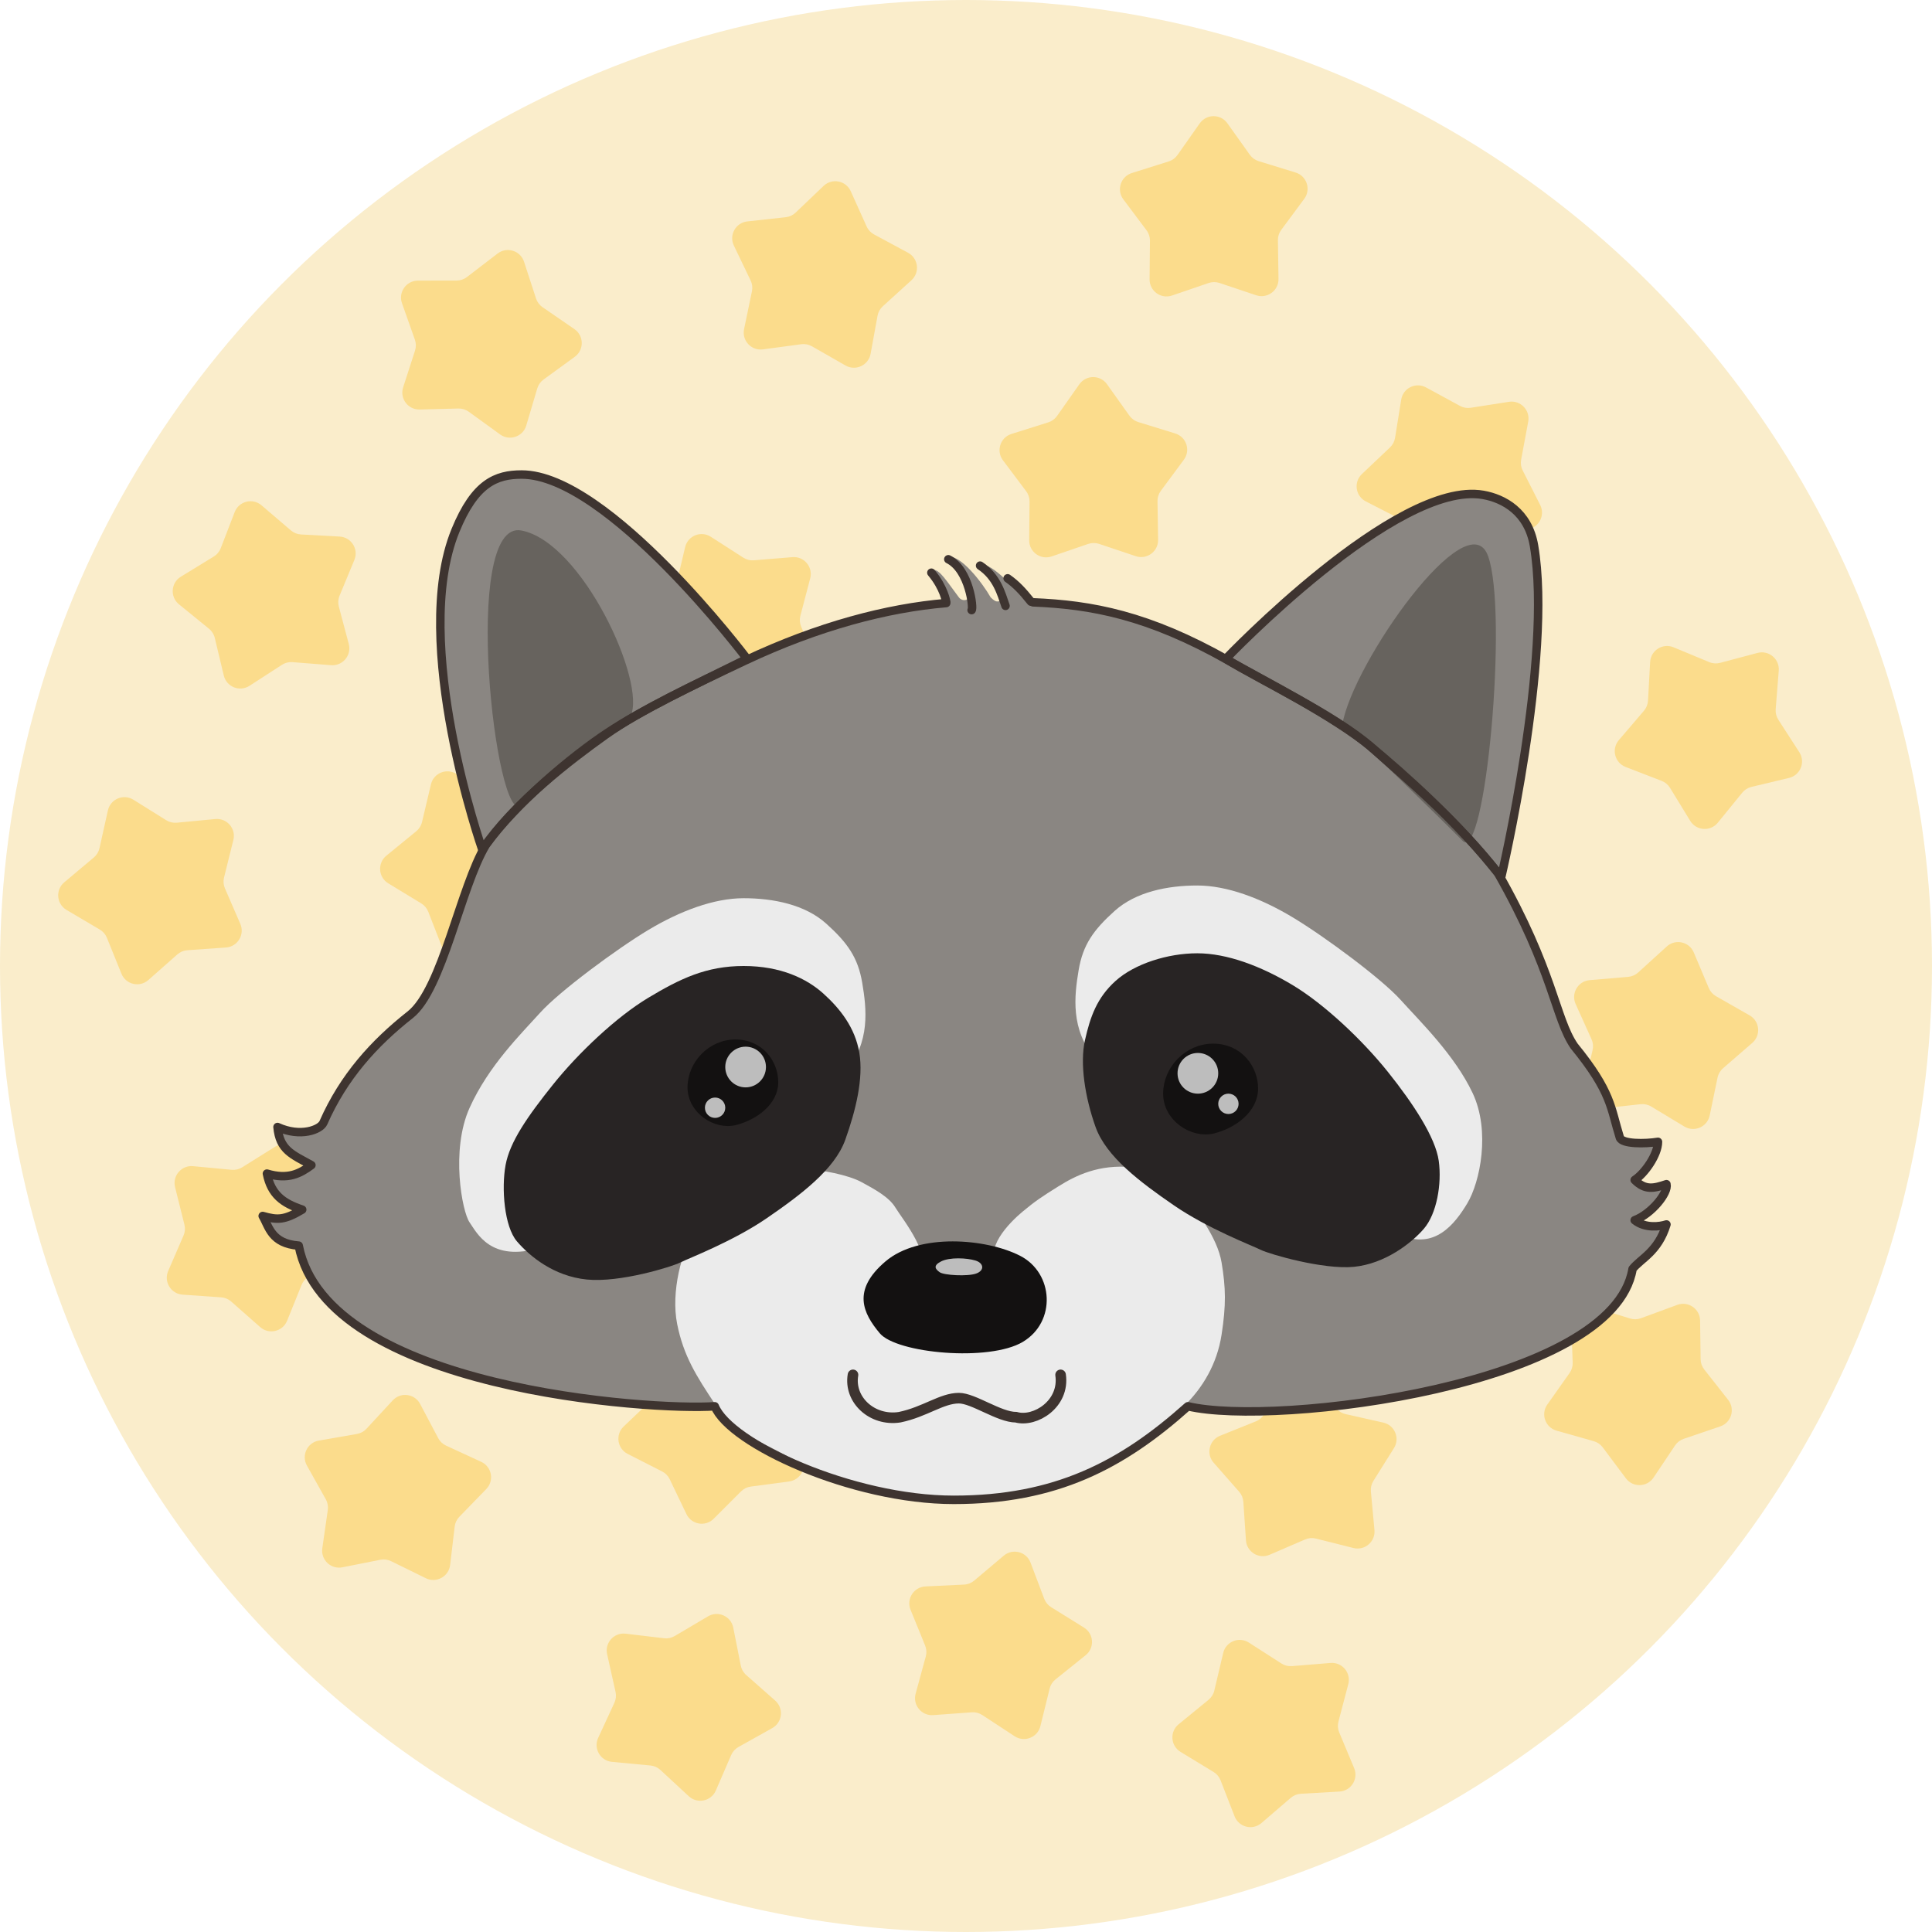 <svg width="456" height="456" viewBox="0 0 456 456" fill="none" xmlns="http://www.w3.org/2000/svg">
<circle cx="228" cy="228" r="228" fill="#FAEDCB"/>
<path d="M194.388 43.88C196.384 41.975 199.663 42.615 200.797 45.13L204.547 53.454C204.908 54.255 205.523 54.914 206.296 55.331L214.332 59.664C216.76 60.974 217.165 64.291 215.123 66.146L208.366 72.285C207.716 72.876 207.278 73.664 207.121 74.528L205.483 83.51C204.988 86.224 201.959 87.634 199.563 86.265L191.636 81.736C190.874 81.3 189.989 81.127 189.118 81.245L180.07 82.463C177.336 82.831 175.059 80.385 175.62 77.684L177.479 68.745C177.657 67.885 177.548 66.99 177.168 66.199L173.213 57.97C172.018 55.483 173.64 52.562 176.383 52.261L185.458 51.266C186.331 51.17 187.149 50.79 187.784 50.184L194.388 43.88Z" fill="#FBDC8C"/>
<path d="M283.166 29.119C284.754 26.863 288.095 26.852 289.696 29.099L294.994 36.535C295.504 37.25 296.235 37.778 297.074 38.036L305.8 40.723C308.436 41.535 309.479 44.71 307.836 46.927L302.402 54.263C301.879 54.969 301.603 55.828 301.617 56.706L301.758 65.835C301.8 68.593 299.103 70.566 296.487 69.689L287.83 66.788C286.998 66.508 286.096 66.511 285.265 66.796L276.626 69.75C274.016 70.643 271.307 68.687 271.332 65.928L271.416 56.799C271.424 55.921 271.143 55.064 270.616 54.361L265.136 47.059C263.481 44.852 264.503 41.671 267.135 40.843L275.844 38.102C276.681 37.838 277.409 37.306 277.915 36.587L283.166 29.119Z" fill="#FBDC8C"/>
<path d="M254.749 90.702C256.336 88.445 259.678 88.435 261.279 90.682L266.577 98.117C267.087 98.833 267.818 99.361 268.657 99.619L277.382 102.306C280.019 103.118 281.062 106.293 279.419 108.51L273.985 115.846C273.462 116.552 273.186 117.41 273.2 118.289L273.34 127.417C273.383 130.176 270.686 132.148 268.07 131.272L259.413 128.37C258.58 128.091 257.679 128.094 256.848 128.378L248.209 131.333C245.599 132.226 242.889 130.27 242.915 127.511L242.999 118.382C243.007 117.504 242.726 116.647 242.199 115.944L236.719 108.642C235.063 106.435 236.086 103.254 238.718 102.426L247.426 99.685C248.264 99.421 248.992 98.889 249.497 98.17L254.749 90.702Z" fill="#FBDC8C"/>
<path d="M330.719 94.323C331.156 91.599 334.155 90.126 336.579 91.444L344.599 95.806C345.371 96.226 346.259 96.38 347.127 96.244L356.148 94.837C358.874 94.411 361.202 96.808 360.697 99.52L359.027 108.496C358.866 109.36 358.994 110.252 359.391 111.036L363.518 119.18C364.765 121.641 363.205 124.596 360.469 124.954L351.417 126.139C350.546 126.253 349.736 126.651 349.114 127.27L342.644 133.712C340.688 135.658 337.396 135.087 336.21 132.596L332.285 124.353C331.908 123.56 331.28 122.913 330.498 122.513L322.373 118.349C319.917 117.091 319.443 113.784 321.445 111.886L328.072 105.606C328.71 105.002 329.131 104.205 329.27 103.337L330.719 94.323Z" fill="#FBDC8C"/>
<path d="M414.815 154.106C417.481 153.398 420.047 155.538 419.829 158.289L419.106 167.39C419.036 168.265 419.257 169.139 419.733 169.877L424.688 177.546C426.185 179.863 424.943 182.964 422.259 183.607L413.38 185.731C412.526 185.936 411.763 186.416 411.208 187.097L405.447 194.179C403.705 196.319 400.371 196.095 398.932 193.742L394.167 185.954C393.709 185.205 393.016 184.627 392.197 184.311L383.681 181.019C381.108 180.025 380.29 176.785 382.084 174.688L388.018 167.75C388.589 167.083 388.924 166.246 388.972 165.369L389.471 156.253C389.622 153.498 392.45 151.719 394.999 152.777L403.431 156.277C404.242 156.613 405.142 156.674 405.991 156.448L414.815 154.106Z" fill="#FBDC8C"/>
<path d="M393.395 223.394C395.436 221.537 398.699 222.256 399.771 224.798L403.32 233.209C403.662 234.019 404.26 234.693 405.023 235.129L412.952 239.654C415.349 241.021 415.674 244.347 413.587 246.153L406.684 252.127C406.02 252.702 405.563 253.48 405.385 254.34L403.531 263.279C402.971 265.981 399.909 267.317 397.547 265.891L389.732 261.172C388.98 260.718 388.099 260.524 387.226 260.62L378.151 261.62C375.409 261.922 373.191 259.423 373.818 256.736L375.891 247.845C376.09 246.989 376.003 246.092 375.641 245.291L371.886 236.969C370.752 234.455 372.443 231.573 375.192 231.339L384.289 230.563C385.164 230.488 385.991 230.127 386.64 229.536L393.395 223.394Z" fill="#FBDC8C"/>
<path d="M370.846 312.471C370.741 309.714 373.392 307.68 376.027 308.497L384.748 311.199C385.587 311.459 386.488 311.435 387.313 311.132L395.881 307.98C398.47 307.028 401.224 308.921 401.262 311.679L401.387 320.808C401.399 321.687 401.7 322.536 402.243 323.227L407.888 330.402C409.594 332.57 408.645 335.774 406.033 336.662L397.389 339.602C396.558 339.885 395.842 340.434 395.354 341.164L390.274 348.75C388.739 351.043 385.399 351.13 383.747 348.92L378.28 341.608C377.754 340.905 377.011 340.394 376.166 340.155L367.381 337.668C364.726 336.917 363.612 333.767 365.202 331.513L370.467 324.054C370.974 323.336 371.23 322.472 371.196 321.594L370.846 312.471Z" fill="#FBDC8C"/>
<path d="M278.634 413.487C276.277 412.053 276.045 408.72 278.181 406.973L285.248 401.193C285.928 400.637 286.406 399.873 286.608 399.018L288.71 390.133C289.345 387.448 292.443 386.197 294.764 387.689L302.445 392.624C303.184 393.099 304.059 393.317 304.935 393.245L314.034 392.499C316.784 392.273 318.931 394.833 318.23 397.502L315.91 406.332C315.686 407.181 315.749 408.081 316.088 408.891L319.61 417.314C320.674 419.86 318.902 422.693 316.148 422.851L307.033 423.373C306.156 423.423 305.32 423.761 304.654 424.334L297.732 430.286C295.64 432.085 292.398 431.275 291.396 428.704L288.083 420.197C287.764 419.379 287.185 418.688 286.434 418.231L278.634 413.487Z" fill="#FBDC8C"/>
<path d="M151.634 152.487C149.277 151.053 149.045 147.72 151.181 145.973L158.248 140.193C158.928 139.637 159.406 138.873 159.608 138.018L161.71 129.133C162.345 126.448 165.443 125.197 167.764 126.689L175.445 131.624C176.184 132.099 177.059 132.317 177.935 132.245L187.034 131.499C189.784 131.273 191.931 133.833 191.23 136.502L188.91 145.332C188.686 146.181 188.749 147.081 189.088 147.891L192.61 156.314C193.674 158.86 191.902 161.693 189.148 161.851L180.033 162.373C179.156 162.423 178.32 162.761 177.654 163.334L170.732 169.286C168.64 171.085 165.398 170.275 164.396 167.705L161.083 159.197C160.764 158.379 160.185 157.688 159.434 157.231L151.634 152.487Z" fill="#FBDC8C"/>
<path d="M91.634 208.487C89.277 207.053 89.045 203.72 91.18 201.973L98.248 196.193C98.928 195.637 99.406 194.873 99.608 194.018L101.71 185.133C102.345 182.448 105.443 181.197 107.764 182.689L115.445 187.624C116.184 188.099 117.059 188.317 117.935 188.245L127.034 187.499C129.784 187.273 131.931 189.833 131.23 192.502L128.91 201.332C128.686 202.181 128.749 203.081 129.088 203.891L132.61 212.314C133.674 214.86 131.902 217.693 129.148 217.851L120.033 218.373C119.156 218.423 118.32 218.761 117.654 219.334L110.732 225.286C108.64 227.085 105.398 226.275 104.396 223.704L101.083 215.197C100.764 214.379 100.185 213.688 99.434 213.231L91.634 208.487Z" fill="#FBDC8C"/>
<path d="M25.466 191.28C26.066 188.587 29.148 187.295 31.488 188.756L39.233 193.59C39.978 194.055 40.856 194.262 41.73 194.178L50.819 193.312C53.566 193.051 55.746 195.583 55.08 198.26L52.877 207.12C52.664 207.972 52.739 208.871 53.088 209.677L56.721 218.053C57.818 220.584 56.084 223.44 53.332 223.634L44.225 224.276C43.349 224.338 42.517 224.686 41.858 225.268L35.015 231.31C32.947 233.137 29.694 232.37 28.659 229.812L25.235 221.349C24.905 220.535 24.317 219.852 23.56 219.405L15.698 214.764C13.323 213.361 13.047 210.031 15.159 208.257L22.15 202.384C22.822 201.819 23.29 201.049 23.481 200.191L25.466 191.28Z" fill="#FBDC8C"/>
<path d="M41.321 280.195C40.653 277.519 42.832 274.985 45.578 275.245L54.668 276.104C55.542 276.187 56.419 275.979 57.164 275.514L64.906 270.674C67.245 269.212 70.328 270.501 70.93 273.193L72.921 282.103C73.113 282.961 73.582 283.731 74.254 284.295L81.249 290.163C83.363 291.936 83.09 295.266 80.715 296.67L72.856 301.318C72.1 301.765 71.513 302.448 71.184 303.263L67.765 311.728C66.732 314.287 63.48 315.056 61.411 313.231L54.562 307.193C53.904 306.613 53.072 306.265 52.196 306.204L43.088 305.568C40.336 305.376 38.599 302.521 39.695 299.989L43.321 291.611C43.67 290.804 43.744 289.906 43.531 289.054L41.321 280.195Z" fill="#FBDC8C"/>
<path d="M92.691 330.522C94.563 328.496 97.876 328.93 99.165 331.369L103.429 339.442C103.839 340.219 104.493 340.839 105.291 341.207L113.582 345.029C116.088 346.184 116.699 349.469 114.777 351.448L108.417 357.998C107.805 358.628 107.418 359.442 107.315 360.314L106.242 369.381C105.918 372.121 102.982 373.717 100.506 372.501L92.311 368.476C91.523 368.089 90.629 367.972 89.767 368.143L80.813 369.925C78.107 370.463 75.682 368.165 76.073 365.434L77.369 356.397C77.493 355.527 77.329 354.641 76.899 353.874L72.438 345.909C71.09 343.502 72.526 340.485 75.244 340.013L84.24 338.453C85.105 338.303 85.897 337.872 86.493 337.227L92.691 330.522Z" fill="#FBDC8C"/>
<path d="M156.424 319.108C156.854 316.383 159.849 314.901 162.276 316.213L170.308 320.554C171.081 320.972 171.97 321.123 172.837 320.985L181.854 319.554C184.579 319.121 186.913 321.512 186.416 324.226L184.769 333.206C184.611 334.07 184.741 334.962 185.14 335.744L189.288 343.877C190.542 346.335 188.989 349.294 186.255 349.66L177.205 350.869C176.335 350.985 175.527 351.385 174.906 352.006L168.452 358.464C166.502 360.416 163.208 359.854 162.016 357.366L158.069 349.133C157.69 348.341 157.06 347.696 156.277 347.297L148.141 343.156C145.682 341.904 145.199 338.598 147.196 336.695L153.807 330.398C154.443 329.792 154.862 328.993 154.999 328.126L156.424 319.108Z" fill="#FBDC8C"/>
<path d="M167.109 381.497C169.484 380.092 172.534 381.457 173.069 384.164L174.84 393.12C175.011 393.982 175.46 394.764 176.119 395.345L182.967 401.383C185.036 403.207 184.68 406.53 182.272 407.875L174.301 412.327C173.534 412.755 172.929 413.424 172.581 414.23L168.954 422.609C167.858 425.141 164.588 425.829 162.565 423.954L155.867 417.749C155.223 417.152 154.4 416.784 153.526 416.701L144.436 415.842C141.69 415.582 140.025 412.685 141.183 410.181L145.014 401.894C145.383 401.096 145.479 400.2 145.287 399.343L143.296 390.433C142.695 387.74 144.935 385.261 147.675 385.589L156.74 386.672C157.612 386.776 158.495 386.591 159.251 386.144L167.109 381.497Z" fill="#FBDC8C"/>
<path d="M303.032 325.95C304.44 323.577 307.771 323.308 309.541 325.425L315.398 332.428C315.961 333.102 316.731 333.572 317.588 333.765L326.495 335.769C329.187 336.375 330.471 339.459 329.005 341.797L324.155 349.531C323.688 350.275 323.479 351.153 323.561 352.027L324.407 361.118C324.662 363.865 322.126 366.04 319.45 365.368L310.595 363.145C309.743 362.931 308.844 363.003 308.038 363.351L299.653 366.965C297.12 368.057 294.267 366.316 294.079 363.564L293.458 354.455C293.398 353.579 293.051 352.747 292.471 352.087L286.443 345.23C284.622 343.158 285.396 339.907 287.955 338.878L296.426 335.471C297.241 335.144 297.925 334.557 298.374 333.801L303.032 325.95Z" fill="#FBDC8C"/>
<path d="M236.912 367.176C239.02 365.397 242.255 366.236 243.232 368.816L246.466 377.354C246.777 378.176 247.35 378.872 248.096 379.336L255.851 384.153C258.195 385.608 258.396 388.944 256.244 390.67L249.123 396.384C248.438 396.934 247.953 397.694 247.743 398.547L245.558 407.411C244.898 410.09 241.788 411.312 239.481 409.799L231.846 404.792C231.112 404.311 230.239 404.084 229.363 404.148L220.257 404.809C217.505 405.009 215.382 402.429 216.108 399.767L218.511 390.959C218.742 390.112 218.688 389.212 218.356 388.398L214.913 379.942C213.873 377.387 215.671 374.571 218.427 374.439L227.546 374.002C228.423 373.959 229.262 373.63 229.934 373.063L236.912 367.176Z" fill="#FBDC8C"/>
<path d="M58.883 161.869C56.567 163.368 53.464 162.126 52.821 159.443L50.693 150.565C50.488 149.711 50.008 148.948 49.326 148.394L42.241 142.635C40.101 140.895 40.323 137.561 42.676 136.12L50.461 131.352C51.211 130.893 51.788 130.201 52.104 129.381L55.392 120.864C56.385 118.29 59.625 117.471 61.722 119.263L68.663 125.195C69.331 125.766 70.168 126.101 71.045 126.148L80.161 126.643C82.916 126.792 84.696 129.62 83.639 132.169L80.143 140.603C79.806 141.414 79.746 142.314 79.972 143.163L82.319 151.986C83.028 154.652 80.888 157.219 78.138 157.001L69.037 156.282C68.161 156.213 67.287 156.434 66.549 156.911L58.883 161.869Z" fill="#FBDC8C"/>
<path d="M94.878 71.568C93.958 68.968 95.885 66.238 98.644 66.234L107.773 66.221C108.652 66.22 109.505 65.93 110.202 65.395L117.447 59.839C119.636 58.16 122.827 59.148 123.684 61.771L126.517 70.45C126.789 71.285 127.329 72.007 128.053 72.505L135.576 77.678C137.85 79.241 137.895 82.582 135.665 84.207L128.287 89.583C127.577 90.1 127.057 90.837 126.807 91.679L124.213 100.432C123.429 103.078 120.265 104.154 118.031 102.535L110.637 97.179C109.926 96.663 109.065 96.397 108.187 96.419L99.06 96.657C96.302 96.728 94.301 94.052 95.15 91.427L97.96 82.74C98.23 81.905 98.217 81.003 97.924 80.175L94.878 71.568Z" fill="#FBDC8C"/>
<path d="M168.698 331.917C153.095 333.021 78.827 328.5 70.327 294C67.827 293.5 63.827 292.5 62.327 287.5C67.875 287.5 68.327 287 70.827 285.5L70.696 285.433C67.728 283.926 62.834 281.441 63.327 277.5C67.875 277.5 70.327 277.5 72.827 275C69.092 272.5 66.827 272 65.327 266C71.827 268.5 75.534 266.467 76.327 265C81.827 252.5 90.502 244.77 98.827 237C105.827 230.467 108.684 209.354 114.686 199.417C121.887 189.426 134.925 178.521 143.327 173C151.729 167.479 163.108 161.921 175.9 155.897C196.488 146.2 215.611 142 231.158 142L231.357 142C250.154 142 265.4 142 289.926 155.897C298.158 160.561 314.822 169.035 323.534 176.229C331.253 182.604 343.939 193.896 353.541 206.042C366.744 229.229 367.012 240.263 371.545 246.896C378.21 255.07 380.827 262 382.327 268.5C384.327 270 387.327 270.5 391.327 269.5C391.327 273.5 387.827 277 386.327 278.5C387.827 281 390.327 280.5 393.327 279.5C393.502 280.611 391.327 284 390.827 284.5C390.327 285 388.827 286 386.327 288C388.827 290.5 391.327 289 393.327 289C392.827 294.5 385.399 298.512 385.327 299.5C379.827 327 301.974 337.049 280.369 331.917C264.765 345.882 249.117 354 225.111 354C201.106 354 172.299 340.75 168.698 331.917Z" fill="#8A8682"/>
<path d="M220.327 134.5C221.827 136.5 223.327 142.5 223.327 142.5V150L244.827 149.5C244.827 149.5 243.827 147 244.327 144L243.327 141.5C243.145 141.86 242.327 142 241.827 141.5C241.327 141 235.827 134.5 232.827 133.5C235.327 137 236.827 141 236.327 141.5C235.827 142 235.327 142.5 233.827 141C231.827 137.5 226.646 130.795 223.827 131.5C226.066 133.739 228.757 138.341 228.827 140.5C228.866 141.715 227.137 142.08 226.327 141C223.327 137 221.827 134.5 220.327 134.5Z" fill="#8A8682"/>
<path d="M113.826 200.5C121.326 189.5 134.421 179.504 142.826 173.5C151.232 167.496 163.326 162 176.326 155.5C176.326 155.5 143.524 112 123.111 112C117.107 112 112.087 113.997 107.501 125.209C96.694 151.626 113.826 200.5 113.826 200.5Z" fill="#8A8682"/>
<path d="M123.062 125.209C108.653 122.439 117.058 196.055 123.062 190.051C129.066 184.047 144.826 171.5 148.826 169C152.654 161.238 137.472 127.978 123.062 125.209Z" fill="#67635E"/>
<path d="M113.826 200.5C121.326 189.5 134.421 179.504 142.826 173.5C151.232 167.496 163.326 162 176.326 155.5C176.326 155.5 143.524 112 123.111 112C117.107 112 112.087 113.997 107.501 125.209C96.694 151.626 113.826 200.5 113.826 200.5Z" stroke="#3E3430" stroke-width="2" stroke-linejoin="round"/>
<path d="M289.326 155.5C297.326 160.5 315.326 168.869 323.826 176.5C332.326 184.13 343.826 193.5 354.326 207C354.326 207 366.539 155.128 362.067 128.811C360.702 120.776 354.862 117.651 350.059 116.803C329.646 113.201 289.326 155.5 289.326 155.5Z" fill="#8A8682"/>
<path d="M351.211 131.212C346.408 118.004 319.228 156.591 316.826 171C321.326 175 339.826 193 345.208 198.456C350.589 203.913 356.015 144.421 351.211 131.212Z" fill="#67635E"/>
<path d="M289.326 155.5C297.326 160.5 315.326 168.869 323.826 176.5C332.326 184.131 343.826 193.5 354.326 207C354.326 207 366.539 155.128 362.067 128.811C360.702 120.776 354.862 117.651 350.059 116.803C329.646 113.201 289.326 155.5 289.326 155.5Z" stroke="#3E3430" stroke-width="2" stroke-linejoin="round"/>
<path d="M203.326 279C200.326 277.364 193.826 276 189.826 276C185.826 276 177.826 278 174.826 280C171.826 282 167.826 285 164.326 290C160.826 295 158.326 305 159.826 312.5C161.326 320 164.326 324.75 168.826 331.5C173.326 338.25 176.326 338.5 188.326 345C200.326 351.5 210.826 354 225.826 354C240.826 354 256.826 348 262.326 344.5C267.826 341 275.826 335.5 279.826 331.5C283.826 327.5 287.249 322 288.326 315C289.403 308 289.326 304 288.326 298C287.326 292 282.326 285.5 277.826 280C273.326 274.5 275.326 276.3 267.326 275.5C259.326 274.7 253.826 277.5 249.826 280C245.826 282.5 244.326 283.5 241.326 286C238.326 288.5 231.826 295 235.826 299C239.826 303 226.826 308 226.826 308C226.826 308 210.326 302 215.826 300C221.326 298 212.826 287.5 211.326 285C209.826 282.5 206.326 280.636 203.326 279Z" fill="#EBEBEB"/>
<path d="M240.754 296.388C232.808 292.322 216.917 290.967 208.972 297.743C201.026 304.52 203.674 309.941 207.647 314.684C211.62 319.428 233.47 321.461 241.416 316.717C249.362 311.974 248.7 300.454 240.754 296.388Z" fill="#131111"/>
<path d="M230.223 297.513C228.201 296.897 224.158 296.692 222.136 297.718C220.114 298.744 220.788 299.565 221.799 300.283C222.81 301.002 228.37 301.309 230.392 300.591C232.413 299.873 232.245 298.129 230.223 297.513Z" fill="#BDBDBD"/>
<path d="M201.326 324.5C200.326 330.351 205.826 335.5 212.326 334.5C218.326 333.255 222.242 330 226.326 330C229.751 330 235.826 334.5 239.826 334.5C244.326 335.745 251.326 331.351 250.326 324.5" stroke="#3E3430" stroke-width="2.5" stroke-linecap="round"/>
<path d="M153.013 219.5C145.513 224 132.013 234 127.513 239C123.013 244 115.326 251.5 110.826 261.5C106.326 271.5 109.076 286 110.826 288.5C112.576 291 115.826 298 127.513 294.5C139.199 291 158.513 283 160.513 282C162.513 281 173.013 277 181.013 271.5C189.013 266 193.513 260 199.513 253C205.513 246 204.513 238 203.513 232C202.513 226 200.013 222.5 195.013 218C190.013 213.5 182.513 212 175.513 212C168.513 212 160.513 215 153.013 219.5Z" fill="#EBEBEB"/>
<path d="M153.013 235.5C145.513 240 136.513 248.5 130.513 256C124.513 263.5 120.326 269.5 119.326 275C118.326 280.5 119.013 289.5 122.013 293C125.013 296.5 130.699 301.219 138.513 302C146.326 302.781 158.513 299 160.513 298C162.513 297 173.013 293 181.013 287.5C189.013 282 197.013 276 199.513 269C202.013 262 203.826 254.5 202.826 248.5C201.826 242.5 198.215 238 194.326 234.5C190.437 231 184.326 228 175.513 228C166.699 228 160.513 231 153.013 235.5Z" fill="#282424"/>
<path d="M162.775 256.648C162.775 250.976 167.578 245.84 173.582 245.84C179.586 245.84 183.188 250.644 183.188 255.447C183.188 260.25 178.385 263.852 173.582 265.053C168.779 266.254 162.775 262.319 162.775 256.648Z" fill="#131111" stroke="#131111"/>
<circle cx="175.983" cy="251.844" r="4.803" fill="#BDBDBD"/>
<circle cx="168.779" cy="261.451" r="2.402" fill="#BDBDBD"/>
<path d="M305.082 216.5C312.582 221 326.082 231 330.582 236C335.082 241 343.338 249 347.582 258C351.826 267 349.326 279 346.326 284C343.326 289 338.582 295 330.582 291.5C322.582 288 299.582 280 297.582 279C295.582 278 285.082 274 277.082 268.5C269.082 263 264.582 257 258.582 250C252.582 243 253.582 235 254.582 229C255.582 223 258.082 219.5 263.082 215C268.082 210.5 275.582 209 282.582 209C289.582 209 297.582 212 305.082 216.5Z" fill="#EBEBEB"/>
<path d="M305.082 232.5C312.582 237 321.582 245.5 327.582 253C333.582 260.5 338.826 268.5 339.582 274C340.338 279.5 339.082 286.5 336.082 290C333.082 293.5 326.826 298.276 319.582 299C312.338 299.724 299.582 296 297.582 295C295.582 294 285.082 290 277.082 284.5C269.082 279 261.082 273 258.582 266C256.082 259 254.838 251 256.082 245.5C257.326 240 258.882 235.5 263.326 231.5C267.771 227.5 275.582 225 282.582 225C289.582 225 297.582 228 305.082 232.5Z" fill="#282424"/>
<path d="M275.526 258.131C275.526 252.46 280.329 247.324 286.333 247.324C292.337 247.324 295.939 252.127 295.939 256.93C295.94 261.733 291.136 265.336 286.333 266.537C281.53 267.737 275.526 263.803 275.526 258.131Z" fill="#131111" stroke="#131111" stroke-width="2"/>
<circle r="4.803" transform="matrix(-1 0 0 1 282.731 253.328)" fill="#BDBDBD"/>
<circle r="2.402" transform="matrix(-1 0 0 1 289.935 260.533)" fill="#BDBDBD"/>
<path d="M223.326 142.336C209.374 143.506 193.151 147.772 175.9 155.897C163.108 161.921 151.846 167.396 143.444 172.917C135.042 178.438 121.887 189.426 114.686 199.417C108.684 209.354 104.436 233.5 96.827 239.5C88.284 246.236 81.101 254.143 76.327 265C75.614 266.622 70.936 268.5 65.5 266C66 271.5 69 272.5 73.5 275C70.798 277 68 278.5 63 277C64 282 66.827 284 71.327 285.5C67.154 288 65.5 288 62 287C63.5 289.5 64 293.5 70.5 294C77.081 328.007 153.948 332.96 168.698 331.917C172.299 340.75 201.106 354 225.111 354C249.117 354 264.765 345.882 280.369 331.917C301.074 336.835 380.782 327.004 385.326 299.5C387.326 297 391.326 295.5 393.326 289C391.826 289.5 388.327 290 385.826 288C389.827 286.5 393.826 281.5 393.326 279.5C390.327 280.5 388.327 281 385.826 278.5C388.18 277 391.326 272.5 391.326 269.5C388.326 270 382.811 270.047 382.326 268.5C380.117 261.446 380.46 257.831 371.545 246.896C367.012 240.263 366.744 229.229 353.541 206.042C343.939 193.896 331.253 182.604 323.534 176.229C314.822 169.035 298.158 160.561 289.926 155.897C270.999 145.172 257.598 142.724 243.826 142.165" stroke="#3E3430" stroke-width="2" stroke-linecap="round" stroke-linejoin="round"/>
<path d="M223.318 142C223.318 142 222.82 138.727 219.826 135.172M229.326 144C229.825 143.69 228.815 134.455 223.826 132M237.327 143C236.329 140.136 235.318 136.152 231.327 133.5M243.327 142C241.327 139.5 239.822 137.897 237.827 136.5" stroke="#3E3430" stroke-width="2" stroke-linecap="round" stroke-linejoin="round"/>
</svg>
